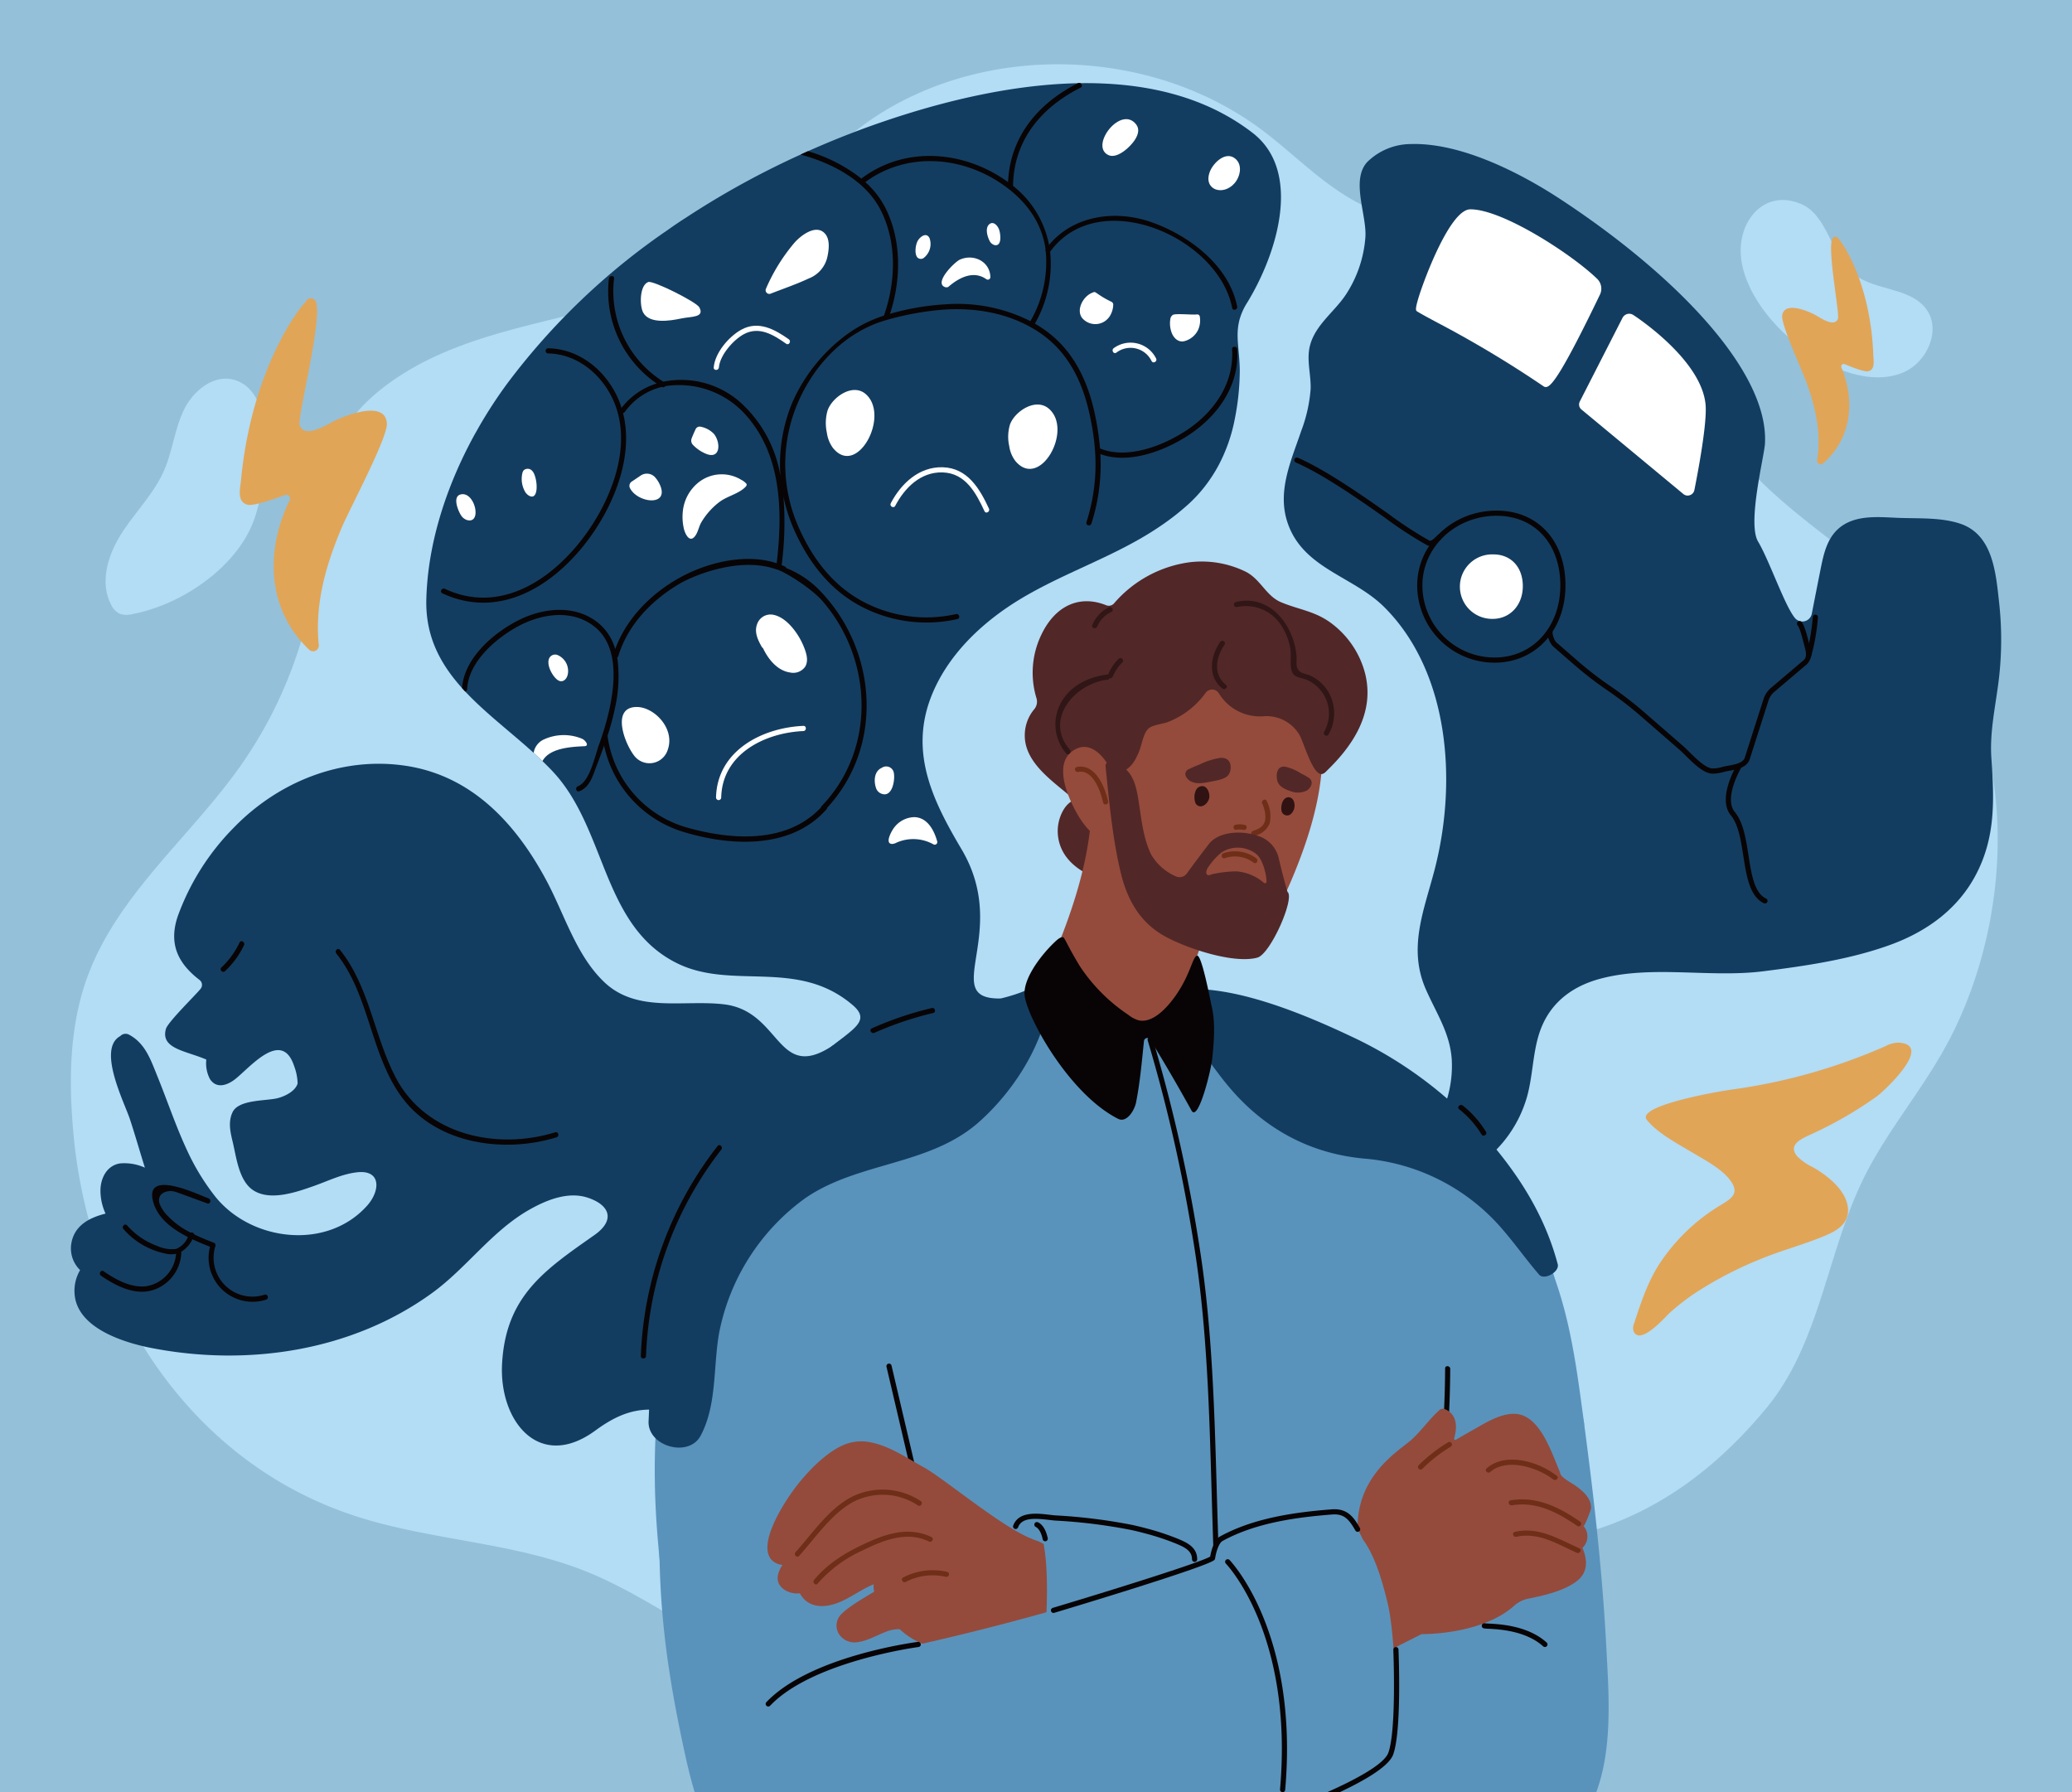 <svg xmlns="http://www.w3.org/2000/svg" xmlns:xlink="http://www.w3.org/1999/xlink" width="400" height="346" viewBox="0 0 400 346">
  <rect x="0" y="0" width="400" height="346" fill="#808080" stroke="none"/>
  <defs>
    <clipPath id="clip-path">
      <rect id="Rectángulo_35728" data-name="Rectángulo 35728" width="400" height="346" transform="translate(600.333 3750)" fill="#95c0d9"/>
    </clipPath>
  </defs>
  <g id="img2" transform="translate(-600.333 -3750)" clip-path="url(#clip-path)">
    <g id="Grupo_131447" data-name="Grupo 131447">
      <rect id="Rectángulo_35667" data-name="Rectángulo 35667" width="400" height="346" transform="translate(600.333 3750)" fill="#95c0d9"/>
      <path id="Trazado_124211" data-name="Trazado 124211" d="M496.41,53.945c-6.537-3.583-11.774-9.095-17.73-13.582-23.228-17.5-58.295-16.985-79.942,1.171-9.549,8.008-16.633,18.925-27.491,25.144-19,10.88-43.741,9.513-61.55,22.694-10.62,7.859-12.665,16.5-13.149,28.755a84.006,84.006,0,0,1-15.124,44.762c-9.742,13.838-23.867,24.987-29.663,40.915-3.56,9.788-3.619,20.573-2.589,31.047,3.137,31.942,22.157,62.587,54.546,73.028,14.567,4.7,30.311,4.958,44.517,10.7,8.618,3.481,16.337,8.849,24.547,13.223,33.217,17.7,75.011,17.831,107.312.346,9.519-5.153,18.337-11.754,28.711-15.05,9.441-3,19.653-3.087,29.327-5.332,15.638-3.63,27.763-12.733,37.708-24.7,10.251-12.337,11.609-29.174,18.461-43.648,4.465-9.43,11.456-17.431,16.425-26.6,12.091-22.324,14.488-54.911-1.046-77.236-11.354-16.319-32.358-24.479-42.87-41.323-2.659-4.263-4.544-8.942-7.122-13.252a49.592,49.592,0,0,0-25.772-21.047c-12.2-4.307-25.927-3.743-37.323-9.906Z" transform="translate(365.42 3734.838)" fill="#b3dcf5"/>
      <path id="Trazado_124212" data-name="Trazado 124212" d="M451.908,91.9c4.534-1.972,7.284-8.162,4.376-12.159-3.083-4.24-9.782-3.537-13.945-6.719-4.362-3.337-4.974-11.223-10.07-13.524-6.168-2.786-11.054,1.623-11.752,7.445C418.932,80.14,439.807,97.168,451.908,91.9Z" transform="translate(515.938 3729.958)" fill="#b3dcf5"/>
      <path id="Trazado_124213" data-name="Trazado 124213" d="M258.24,127.747a4.316,4.316,0,0,1-2.5-.058,3.675,3.675,0,0,1-1.666-1.77c-2.26-4.323-.575-9.7,2.068-13.8s6.214-7.637,8.168-12.105c1.649-3.775,2.049-8.02,3.848-11.724s5.84-6.934,9.78-5.729c8.837,2.7,6.071,21.085,3.552,27.488C277.949,119.065,267.444,126,258.24,127.747Z" transform="translate(367.699 3740.786)" fill="#b3dcf5"/>
      <g id="Grupo_131446" data-name="Grupo 131446" transform="translate(-52.778 2951.711)">
        <path id="Trazado_124112" data-name="Trazado 124112" d="M1039.038,914.585c-.631-5.719-1.187-13.1-7.523-15.211-3.8-1.267-8.271-.955-12.205-1.129-3.413-.152-7.458-.54-10.472,1.469-2.934,1.957-3.639,5.327-4.286,8.564q-.846,4.236-1.67,8.477a1.862,1.862,0,0,1-3.265.826c-1.988-2.417-4.926-11.077-7.111-14.755-2.108-3.548,1.18-16.384,1.328-18.864.827-13.9-17.2-32.592-39.5-47.23-7.866-5.161-19.251-10.932-28.864-10.637a12.088,12.088,0,0,0-8.4,3.457c-3.248,3.5-.048,10.291-.373,14.567a23.33,23.33,0,0,1-3.767,11.043c-2.187,3.308-5.843,5.785-6.909,9.77-.746,2.787.209,5.65.107,8.468a28.934,28.934,0,0,1-1.827,8.106c-1.9,5.627-4.623,11.471-2.691,17.484,2.91,9.061,12.678,10.43,18.774,16.532,12.469,12.477,14.107,33.507,9.7,50.566-2.042,7.9-5.209,15.129-1.739,23.119,1.993,4.587,4.7,8.459,5.029,13.629a22.091,22.091,0,0,1-3.6,13.328,1.49,1.49,0,0,0-.18.413c-.662.534-.907,1.553.239,2.5l2.813,4.814a1.723,1.723,0,0,0,.319.839l.576.979a1.5,1.5,0,0,0,2.721-1.165,24.028,24.028,0,0,0,11.661-14.615c1.073-3.884,1.072-8.007,2.247-11.861,1.779-5.838,6.089-9.3,11.881-10.851,10.022-2.678,21.165-.133,31.474-1.439,8.2-1.038,16.864-2.293,24.657-5.157,6.89-2.532,12.839-6.812,16.331-13.392,3.875-7.3,3.586-14.581,3.036-22.563-.348-5.056.77-9.9,1.393-14.884A64.963,64.963,0,0,0,1039.038,914.585Z" fill="#133d60"/>
        <path id="Trazado_124113" data-name="Trazado 124113" d="M894.922,823.936c-8.29-6.4-18.42-9.1-28.98-9.53-.64-.03-1.29-.05-1.94-.06-13.84-.21-28.28,3.3-40.15,7.34-1.63.55-3.25,1.13-4.88,1.74-.72.27-1.44.55-2.17.83q-3.885,1.515-7.71,3.22c-.48.21-.95.43-1.42.65a163.363,163.363,0,0,0-22.17,12.2q-1.83,1.17-3.61,2.44a131.01,131.01,0,0,0-30.72,29.37,89.066,89.066,0,0,0-5.59,8.54l-.91,1.61c-5.36,9.79-9,20.86-9.26,31.76-.17,7.14,2.74,12.44,6.9,17.07.2.22.41.45.62.67,3.91,4.17,8.78,7.82,13.2,11.83.57.52,1.14,1.05,1.7,1.59.63.61,1.27,1.24,1.87,1.88,4.83,5.08,7.23,11.77,9.82,18.24.12.32.25.64.38.96,2.94,7.24,6.27,14.07,13.71,17.84,10.73,5.46,23.39-.99,34.11,8.18,3.54,3.02.18,4.51-4.42,8.29-.64.51,9.38,10.05,10,10.18.12,1.26,2.01,2.05,2.76.66.52-.95,1.01-1.91,1.47-2.87.64.32,19.6-17.54,18.7-17.53-11.95.15,2.08-12.63-7.49-28.8-5.44-9.17-9.92-18.27-6.1-28.86q.165-.465.36-.93a.7.7,0,0,1,.05-.13c2.94-7.15,8.65-12.89,15.09-17.16,9.21-6.07,19.84-9.08,28.96-15.3a48.766,48.766,0,0,0,5.23-4.06,27.2,27.2,0,0,0,3.61-3.92,28.685,28.685,0,0,0,2.35-3.65,31.761,31.761,0,0,0,3.22-9.19,48.754,48.754,0,0,0,.94-9.16c-.03-3.8-.81-6.44-.17-9.38a8.843,8.843,0,0,1,.29-1.06,12.114,12.114,0,0,1,1.26-2.65C899.622,847.386,904.632,831.426,894.922,823.936Z" fill="#133d60"/>
        <path id="Trazado_124114" data-name="Trazado 124114" d="M807.654,1067.259c-1.006-.112-2.137-2.685-2.563-3.4-1.586-2.644-3.024-5.379-4.465-8.1-3.015-5.7-5.924-11.459-8.993-17.131,6.8-6.739,14.47-15.554,15.211-21.2.143-1.085,2.025-1.675,2.677-1.8.634-.121,5.118-16.02,4.447-15.569-10.951,7.349-9.962-6.554-21.057-7.894-7.846-.947-16.819,1.728-23.156-4.3-5.394-5.129-7.651-13.008-11.071-19.441-5.855-11.011-14.358-20.37-27.238-22.31-12.386-1.864-24.615,3.08-33.221,11.96a47.044,47.044,0,0,0-10.8,17.091c-1.855,5.508.208,9.213,4.221,12.3a1.194,1.194,0,0,1,.214,1.669c-.832,1.088-6.336,6.418-6.72,7.778-1.087,3.857,3.911,4.211,7.8,5.913a6.52,6.52,0,0,0,.7,3.754c1.2,1.864,3.183,1.286,4.713.143,2.827-2.111,9.105-10.009,11.54-2.648a10.244,10.244,0,0,1,.674,3.357c-.444,1.57-2.665,2.59-4.068,2.892-2.317.5-7.357.238-8.5,2.677-.867,1.85-.435,3.786.024,5.675.737,3.038,1.194,7.654,4.084,9.446,3.292,2.041,8.284.27,11.56-.881,2.759-.969,5.469-2.337,8.412-2.66,4.632-.51,4.5,3.571,1.857,6.5-7.786,8.637-22.346,6.826-29.272-1.813a44.31,44.31,0,0,1-5.444-8.934c-2.163-4.631-3.779-9.493-5.7-14.224-1.283-3.156-2.327-6.383-5.455-8.068a1.417,1.417,0,0,0-1.737.251c-4.519,2.453.807,12.833,1.853,16.008,1.006,3.052,1.91,6.23,2.9,9.39a9.636,9.636,0,0,0-4.8-.82c-2.6.409-3.808,2.94-3.775,5.356a10.678,10.678,0,0,0,.981,4.335c-3.251.811-6.136,2.376-6.636,5.952a5.838,5.838,0,0,0,1.725,4.951,7.879,7.879,0,0,0-1.031,4.962c.767,6.381,9.676,9.076,14.81,10.075,18.569,3.614,38.689.637,54.2-10.635,6.639-4.825,11.492-11.928,18.7-16.035,3.254-1.855,7.466-3.6,11.269-2.362,4.261,1.383,5.486,4.317,1.326,7.241-9.577,6.729-17.1,11.741-17.814,24.836-.6,11.072,7.175,20.812,17.988,12.9,4.218-3.087,8.11-4.729,13.475-3.788,4.16.73,8.008,2.524,12.027,3.721,3.8,1.131,8.3,1.868,12.329.835,2.156-.553,6.837-3.219,6.933-6.027a2.436,2.436,0,0,0-.045-.569C812.266,1066.237,809.185,1067.429,807.654,1067.259Z" fill="#133d60"/>
        <path id="Trazado_124118" data-name="Trazado 124118" d="M963.216,1116.307c-.756-14.468-2.386-28.924-4.3-43.277-1.64-12.284-3.067-23.846-8.632-34.926-3.761-6.072-2.709-3.079-3.1-2.942-3.547-1.378-7.391-1.976-10.963-.2-3.879,1.929-6.532,6.26-9.032,9.694-7.163,9.835-8.847,20.573-9.883,32.507a255.724,255.724,0,0,0,6.079,81.016.946.946,0,0,0,1.577.463c10.336.534,24.491,1.537,32.1-7.19C965.047,1142.281,963.8,1127.581,963.216,1116.307Z" fill="#5993bc"/>
        <path id="Trazado_124119" data-name="Trazado 124119" d="M916.651,928.32a17.563,17.563,0,0,0-6.273-9.526c-3.23-2.533-6.4-2.76-9.968-4.257-2.878-1.206-3.93-4.416-6.8-5.881a19.325,19.325,0,0,0-10.809-1.835,23.346,23.346,0,0,0-14.621,7.937,1.348,1.348,0,0,1-1.493.376c-5.078-2.064-9.875-.028-12.6,5.8a16.871,16.871,0,0,0-.867,12.185,2.266,2.266,0,0,1-.472,2.106,7.8,7.8,0,0,0-1.8,4.825c-.147,4.876,4.37,8.282,7.738,11.075,2.773,2.3,1.329.938-.221,3.411a8.176,8.176,0,0,0-1.079,5.337c.568,4.022,3.758,6.505,7.319,7.872a.788.788,0,0,0,.83-.117c7.536,2.242,15.252,1.606,20.023-5.165,3.12-4.429,5.126-8.77,10.575-10.834,3.958-1.5,8.085-2.155,11.869-4.068a.917.917,0,0,0,.956-.213C914.27,942.338,918.54,935.917,916.651,928.32Z" fill="#522727"/>
        <path id="Trazado_124120" data-name="Trazado 124120" d="M957.554,1076.628c0-.636,1.549-2.62,1.359-3.6-3.331-17.183-6.119-42.527-19.947-54.637-18.59-16.281-46.093-26.441-57.02-29.518a18.641,18.641,0,0,1,1.306,2.917,103.2,103.2,0,0,1-17.212-3.755c-2.285-.78-4.554-1.863-7.03-1.632A15.268,15.268,0,0,0,853,988.789a.484.484,0,0,0-.359.029c-15.965,7.728-34.573,11.122-47.937,23.52-4.528,4.2-9.207,8.493-12.171,13.938-18.1,33.254-12.014,70.2-12.112,73.359-.048,1.567.3-8.4.96-6.981,1.111,2.379,5.6,3.458,7.848,4.59a80.32,80.32,0,0,1,8.643,4.769c2.611,1.749,5.215,3.535,7.7,5.456,2.841,2.192,4.037,4.8,4.582,8.3a317.272,317.272,0,0,0,6.972,32.455c.357,1.343-9.946-7.359-10.062.416-.266,17.8,4.853,55.515,8.7,54.7,5.637-1.2,4.721-17.242,5.51-22.831.455-3.226.9-6.435,1.393-9.63a.563.563,0,0,1,1.091-.089c3.466,10.537,8.181,21.075,18.283,26.539a65.059,65.059,0,0,0,8.291,3.446,112.736,112.736,0,0,0,21.935,5.726,114.744,114.744,0,0,0,43.218-1.443,80.042,80.042,0,0,0,12.244-3.629,41.218,41.218,0,0,0,6.153-3.068c4.9-3.016-.038-43.93-.247-57.862-.24-14.344-.718-28.677-1.283-43.01a7.788,7.788,0,0,1,4.193-7.26c3.869-2.007,7.666-4.158,11.439-6.341,2.177-1.259,4.563-2.135,6.683-3.5C956.819,1079,957.55,1078.2,957.554,1076.628Z" fill="#5993bc"/>
        <path id="Trazado_124121" data-name="Trazado 124121" d="M884.418,994.666c3.941,3.252-.035,5.72,3.074,9.763,2.6,3.382,10.922,15.8,28.876,17.5a39.42,39.42,0,0,1,27,13.9c2.407,2.812,4.527,5.807,6.868,8.513,1,1.156,3.987-.541,3.595-2.019-2.611-9.842-7.924-17.735-13.821-24.489a79.435,79.435,0,0,0-25.987-19.448c-8.9-4.209-21.694-9.572-31.661-9.162C883.489,990.732,883.01,993.505,884.418,994.666Z" fill="#133d60"/>
        <path id="Trazado_124122" data-name="Trazado 124122" d="M829.5,1061.342a1.022,1.022,0,0,0-1.85-.522c-6.923.284-41.41-10.091-43.507.371-6.569,32.766-3.336,54.843,1.2,75.671,1.755,8.059,4.6,18.215,11.383,23.593,5.173,4.1,14.8,7.675,21.189,8.5a11.331,11.331,0,0,0,8.432-2.7c3.342-2.659,5.424-31.88,5.383-41.5C831.643,1103.617,830.571,1082.448,829.5,1061.342Z" fill="#5993bc"/>
        <path id="Trazado_124123" data-name="Trazado 124123" d="M888.916,973.565c-3.482-11.61-11.389-21.5-22.775-28.667a1.064,1.064,0,0,0-1.231.007c-.684-.123-1.445.169-1.354.91,1.8,14.685-3.237,28.718-9.324,42.311-.3.66.269,1.1.922,1.174,3.957,8.655,18.576,8.95,27.7,7.172a.917.917,0,0,0,.38-1.712.809.809,0,0,0-.094-.759c-2.149-3.334-.056-7.886,1.087-11.234a82.185,82.185,0,0,1,3.254-8C888.237,974.888,889.164,974.393,888.916,973.565Z" fill="#944b3c"/>
        <path id="Trazado_124124" data-name="Trazado 124124" d="M788.424,1075.327c3.118-5.96,2.358-13.237,3.508-19.693a41.949,41.949,0,0,1,16.6-26.031c10.274-7.1,24.015-6.25,33.569-14.723,7.341-6.51,14.115-17.294,13.757-27.6A29.915,29.915,0,0,0,853,988.789a.487.487,0,0,0-.36.029c-9.1,4.407-19.173,2.93-28.538,5.881-8.726,2.749-15.294,9.1-20.383,16.514-4.164,6.069-11.809,8.633-16.131,15.054-8.91,13.239-8.518,31.012-9.268,46.335-.239,4.885,7.743,7.153,10.043,2.837Z" fill="#133d60"/>
        <path id="Trazado_124125" data-name="Trazado 124125" d="M904.463,929.385c-6.986-10.467-22.649-11.771-33.124-4.993a20.561,20.561,0,0,0-3.645,2.97,21.4,21.4,0,0,0-6.021,16.842,18.754,18.754,0,0,0,3.261,8.518c1.626,2.385,3.743,3.915,4.464,6.853.726,2.956.683,5.958,1.465,8.933a6.48,6.48,0,0,1,.342,2.747,2.183,2.183,0,0,0-.079.935,1.573,1.573,0,0,0,.459.662c4.5,4.494,10.822,6.373,17.132,6.41,7.725.046,10.82-4.307,13.605-10.846,4.6-10.808,8.924-25.041,3.6-36.428A19.59,19.59,0,0,0,904.463,929.385Z" fill="#944b3c"/>
        <path id="Trazado_124126" data-name="Trazado 124126" d="M909.118,927.9c-2.368-1.36-4.742-1.858-6.751-3.909a37.806,37.806,0,0,0-4.248-4.183,21.165,21.165,0,0,0-11.883-4.281c-12.019-.4-36.191,14.227-25.1,28.284.527.668,1.811,1.5,1.907,2.359a2.334,2.334,0,0,0,.291,1.281,1.464,1.464,0,0,0,.7.406,7.025,7.025,0,0,0,4.507-.033c2.947-1.049,3.587-2.5,4.39-4.28.6-1.325.825-3.614,1.883-4.606.788-.739,2.725-.874,3.726-1.263a16.186,16.186,0,0,0,7.306-5.62,1.536,1.536,0,0,1,2.572.077,9.505,9.505,0,0,0,2.361,2.6,9.322,9.322,0,0,0,6.151,1.829,7.37,7.37,0,0,1,6.979,3.488c.851,1.281,2.676,8.3,4.547,7.616a1.678,1.678,0,0,0,.577-.43C913.875,942.407,916.057,931.885,909.118,927.9Z" fill="#522727"/>
        <path id="Trazado_124127" data-name="Trazado 124127" d="M868.56,949.249c-1.489-4.361-4.485-8.026-7.765-6.37-4.347,2.2-1.929,8.332-.229,11.617,1.3,2.508,4.79,7.962,7.794,4.512C870,957.125,869.819,952.938,868.56,949.249Z" fill="#944b3c"/>
        <path id="Trazado_124128" data-name="Trazado 124128" d="M897.647,952.915c-.228-.595-1.1-.127-.877.464a6.035,6.035,0,0,1,.606,3.11c-.222,1.3-1.2,1.811-2.357,2.183-.6.2-.386,1.165.223.968a4.08,4.08,0,0,0,2.979-2.4A6.42,6.42,0,0,0,897.647,952.915Z" fill="#6f2e17"/>
        <path id="Trazado_124129" data-name="Trazado 124129" d="M893.446,957.541a4.085,4.085,0,0,0-1.876-.029.5.5,0,0,0,.223.968,2.928,2.928,0,0,1,1.349.006C893.761,958.635,894.068,957.691,893.446,957.541Z" fill="#6f2e17"/>
        <path id="Trazado_124130" data-name="Trazado 124130" d="M867.038,952.963c-.623-2.774-2.467-7.334-6.055-6.617-.625.125-.36,1.082.264.957,2.892-.578,4.36,3.817,4.834,5.924C866.22,953.85,867.178,953.586,867.038,952.963Z" fill="#6f2e17"/>
        <path id="Trazado_124131" data-name="Trazado 124131" d="M901.447,952.273c-.811.347-1.088,1.648-.951,2.438a1.1,1.1,0,0,0,1.773.756,2.249,2.249,0,0,0,.723-2.084C902.856,952.391,902.088,952,901.447,952.273Z" fill="#301212"/>
        <path id="Trazado_124132" data-name="Trazado 124132" d="M884.676,950.156a1.343,1.343,0,0,0-.724.754,3.245,3.245,0,0,0-.015,2.5c1.011,1.362,2.674-.175,2.645-1.436C886.554,950.8,885.8,949.657,884.676,950.156Z" fill="#301212"/>
        <path id="Trazado_124133" data-name="Trazado 124133" d="M895.635,963.964a6.94,6.94,0,0,0-6.335-.972c-.6.2-.345,1.16.264.957a6,6,0,0,1,5.57.872C895.652,965.2,896.148,964.336,895.635,963.964Z" fill="#6f2e17"/>
        <path id="Trazado_124134" data-name="Trazado 124134" d="M906.266,949.773a1.127,1.127,0,0,0-.439-1.307,14.2,14.2,0,0,0-1.564-.881,9.319,9.319,0,0,0-3.091-1.306c-1.531-.14-1.689,1.393-1.547,2.373.192,1.321,1.207,1.879,2.676,2.379a3.9,3.9,0,0,0,2.972-.085A1.992,1.992,0,0,0,906.266,949.773Z" fill="#522727"/>
        <path id="Trazado_124135" data-name="Trazado 124135" d="M883.309,949.257c1.193.458,2.677.079,3.961-.163,2.156-.406,3.12-.81,3.368-2.131.184-.979-.02-2.513-2.007-2.372a14.2,14.2,0,0,0-4.011,1.306,20.241,20.241,0,0,0-2.031.881,1,1,0,0,0-.569,1.307A2.229,2.229,0,0,0,883.309,949.257Z" fill="#522727"/>
        <path id="Trazado_124136" data-name="Trazado 124136" d="M859.616,1096.9a.74.74,0,0,0-.655-.451.876.876,0,0,0-.37-.177c-7.611-1.7-23.7-3.919-24.174-3.649-3.757,2.139-9.663,5.409-11.941,9.251-2.19,3.694,1.062,7.693,3.739,10.358,3.486,3.471,6.852,4.237,11.64,4.7a103.627,103.627,0,0,1,21.35,4.451.926.926,0,0,0,1.156-.881C861.226,1113.266,862.9,1103.726,859.616,1096.9Z" fill="#944b3c"/>
        <path id="Trazado_124137" data-name="Trazado 124137" d="M889.783,930.5c-2.576-2.073-1.922-5.358-.274-7.786.36-.53-.5-1.027-.857-.5-1.883,2.775-2.466,6.66.429,8.989C889.575,931.594,890.281,930.9,889.783,930.5Z" fill="#301616"/>
        <path id="Trazado_124138" data-name="Trazado 124138" d="M933.079,1062.541c0-.633-.985-.74-.988-.1a196.027,196.027,0,0,1-3.075,33.632c-.113.629.876.727.988.1A196.142,196.142,0,0,0,933.079,1062.541Z" fill="#080405"/>
        <g id="Grupo_131426" data-name="Grupo 131426">
          <path id="Trazado_124139" data-name="Trazado 124139" d="M894.7,1208.3a.5.5,0,0,1-.5-.5c.021-11.411-.126-22.664-.437-33.445-.356-12.335-1.752-24.6-3.1-36.466-.768-6.742-1.561-13.713-2.164-20.677-.9-10.346-1.2-21.057-1.5-31.416-.428-15.021-.87-30.554-3.115-45.388a302.768,302.768,0,0,0-9.208-41.282.5.5,0,1,1,.958-.287,303.7,303.7,0,0,1,9.238,41.419c2.255,14.894,2.7,30.459,3.127,45.509.295,10.345.6,21.041,1.493,31.359.6,6.95,1.4,13.915,2.161,20.65,1.353,11.884,2.752,24.173,3.109,36.55.311,10.792.458,22.055.437,33.476A.5.5,0,0,1,894.7,1208.3Z" fill="#080405"/>
        </g>
        <path id="Trazado_124140" data-name="Trazado 124140" d="M946.878,1113.759a.96.96,0,0,0-1.162-.121c-20.559-5.075-41.135-10.524-61.986-14.345.905-5.676-25.627-8.981-30.634-8.2-2.447.381-4.012.834-4.416,3.363-.1.1,4.378.8,5.927,1.906.114.773,0,.143.017.212,1.535,8.195-.113,26.26-2.06,34.37-.176.733,24.141,20.7,67.978,28.036,6.234,1.044,21.572.727,27.682-1.852C953.369,1154.953,955.615,1121.648,946.878,1113.759Z" fill="#5993bc"/>
        <path id="Trazado_124141" data-name="Trazado 124141" d="M909.3,931.437a8.191,8.191,0,0,0-3.475-2.838,15.382,15.382,0,0,1-1.482-.476c-1.309-.77-.823-1.967-.941-3.256-.551-5.986-5.177-11.984-11.776-10.351a.5.5,0,0,0,.264.958,8.079,8.079,0,0,1,8.563,3.539,12,12,0,0,1,1.741,4.366c.271,1.361-.149,3.349.349,4.618.441,1.128,1.831,1.1,2.827,1.515a7.114,7.114,0,0,1,3.363,10.048c-.295.567.562,1.069.857.5A8.25,8.25,0,0,0,909.3,931.437Z" fill="#301616"/>
        <path id="Trazado_124142" data-name="Trazado 124142" d="M869.076,925.455a9.1,9.1,0,0,0-2.038,3.048.426.426,0,0,0-.1-.009c-3.756.434-7.457,2.275-9.189,5.8a8.624,8.624,0,0,0,1.2,9.439c.417.485,1.117-.22.7-.7-5.069-5.884.985-12.816,7.288-13.544a.5.5,0,0,0,.409-.3.525.525,0,0,0,.6-.316,7.908,7.908,0,0,1,1.829-2.712C870.236,925.709,869.533,925.007,869.076,925.455Z" fill="#301616"/>
        <path id="Trazado_124143" data-name="Trazado 124143" d="M867.167,915.539a6.472,6.472,0,0,0-3.192,3.42c-.245.589.716.846.957.263a5.475,5.475,0,0,1,2.736-2.826C868.245,916.121,867.742,915.265,867.167,915.539Z" fill="#301616"/>
        <path id="Trazado_124144" data-name="Trazado 124144" d="M958.792,1092.845c.2.224,1.443-3.013,1.461-3.392.09-1.975-1.524-3.286-2.94-4.342-.642-.478-2.9-1.608-3.011-2.457a.787.787,0,0,0-.052-.24c-1.663-3.762-3.886-11.3-8.983-11.211-2.768.051-5.463,1.8-7.8,3.114-1.1.62-2.2,1.254-3.295,1.886a.228.228,0,0,1-.331-.265c.675-2.366.48-4.688-1.8-5.633a.97.97,0,0,0-1.01.148c-1.97,1.737-3.477,3.993-5.46,5.773-2.4,2.151-11.139,7.1-10.325,18.327-2.75.974-4.586,1.856-3.206,5.156,2.291,5.476,5.908,10.358,8.18,15.925-1.06.587.277,2.323,1.358,1.109l5.948-3c5.928-.068,13.411-1.483,17.889-5.48a5.712,5.712,0,0,1,2.685-1.365c3.263-.652,6.716-1.482,9.167-3.207s2.363-4.189,1.339-6.608A3.041,3.041,0,0,0,958.792,1092.845Z" fill="#944b3c"/>
        <path id="Trazado_124145" data-name="Trazado 124145" d="M887.013,992.456c-.241-1.024-1.893-9.815-2.787-9.689s-1.249,3.606-4.209,7.786c-1.309,1.849-4.19,5.329-7.066,4.7a5.632,5.632,0,0,1-1.989-1.046,33.528,33.528,0,0,1-9.338-9.337q-1.4-2.283-2.627-4.663c-.029-.056-.212-.383-.423-.771-.387-.713-1.489.346-2.069.913-2.725,2.664-6.078,7.2-5.559,10.342.743,4.51,8.7,18.863,18.016,23.571,1.674.846,3.162-1.662,3.459-3.141.777-3.878,1.121-7.906,1.533-11.877a.653.653,0,0,1,1.205-.271c2.679,4.365,5.5,9.193,7.966,13.684,1.293,2.358,3.79-7.8,4.008-9.987C887.465,999.36,887.79,995.752,887.013,992.456Z" fill="#080405"/>
        <g id="Grupo_131427" data-name="Grupo 131427">
          <path id="Trazado_124146" data-name="Trazado 124146" d="M830.839,1088.534a.5.5,0,0,1-.486-.386l-6.105-26.023a.5.5,0,0,1,.974-.229l6.105,26.024a.5.5,0,0,1-.373.6A.457.457,0,0,1,830.839,1088.534Z" fill="#080405"/>
        </g>
        <path id="Trazado_124147" data-name="Trazado 124147" d="M922.342,1130.268c.365-6.55-.16-17.678-1.363-22.583-.8-3.247-2.167-8.69-4.768-12.236-.96-2.013-2.406-4.937-4.626-5.249a13.612,13.612,0,0,0-3.836.456c-1.744.288-3.486.577-5.215.947-4.019.86-8.509,1.511-12.4,3.023-2.157.84-2.277,2.063-2.535,3.558a1.9,1.9,0,0,1-1.231,1.455c-.575.209-1.078.391-1.491.538a500.493,500.493,0,0,1-65.233,17.888c-.254-.416-.31,1.879-.829,2.238-4.927,3.407-6,9.091-7.323,14.6-1.61,6.685-4.777,14.662-4.941,21.847-.746-.435-5.954,6.222-5.019,6.773,16.113,9.493,42.031,11.6,98.757-16.96a8.378,8.378,0,0,0,.631,1.147.506.506,0,0,0,.561.228c5.359-2.194,10.686-4.469,15.956-6.868,1.707-.778,2.99-1.419,3.754-3.207a20.867,20.867,0,0,0,1.39-7.173A.418.418,0,0,0,922.342,1130.268Z" fill="#5993bc"/>
        <path id="Trazado_124148" data-name="Trazado 124148" d="M852.412,1095.372c-5.791-2.174-17.133-11.754-20.982-13.853-3.239-1.766-6.44-4.032-10.116-4.782a8.751,8.751,0,0,0-5.133.393c-3.553,1.417-7.2,5.249-9.481,8.242-1.943,2.551-7.391,10.713-4.71,13.951a3.286,3.286,0,0,0,2.176,1.05c-1.161,1.792-1.467,3.568.453,4.848a4.55,4.55,0,0,0,2.9.63c1.519,2.781,4.55,2.985,7.618,1.734,2.545-1.037,4.891-2.977,7.489-3.774a12.786,12.786,0,0,1,2.022-.426c1.134.325-6.4,3.826-8.938,6.32a3.118,3.118,0,0,0-.779,3.771,3.579,3.579,0,0,0,3.955,1.772c1.894-.3,3.683-1.4,5.515-2.066,2.11-.762,3.9-.289,6.014.125,1.016.2,2.135,1.406,4.618.621,4.8-1.519,13.241-3.313,13.241-3.313.733-1.451,3.8-6.776,4.279-8.33a10.045,10.045,0,0,1,1.295-3.226C854.446,1098.35,854.879,1098.15,852.412,1095.372Z" fill="#944b3c"/>
        <path id="Trazado_124149" data-name="Trazado 124149" d="M835.96,1101.718a12.322,12.322,0,0,0-8.491,1.078c-.569.291-.067,1.148.5.857a11.22,11.22,0,0,1,7.726-.978C836.318,1102.815,836.584,1101.858,835.96,1101.718Z" fill="#6f2e17"/>
        <path id="Trazado_124150" data-name="Trazado 124150" d="M832.933,1095c-3.8-1.848-7.745-.965-11.477.646-4.188,1.808-8.257,4.059-11.188,7.63-.4.49.3,1.2.7.7a25.024,25.024,0,0,1,8.634-6.385c3.984-1.954,8.514-3.832,12.828-1.736C833.005,1096.139,833.508,1095.283,832.933,1095Z" fill="#6f2e17"/>
        <path id="Trazado_124151" data-name="Trazado 124151" d="M830.84,1088.033a13.4,13.4,0,0,0-12.4-1.208c-4.882,2.029-8.325,7.285-11.746,11.094-.426.474.274,1.178.7.7,3.033-3.377,6.111-7.921,10.1-10.229a12.347,12.347,0,0,1,12.834.5C830.877,1089.239,831.375,1088.38,830.84,1088.033Z" fill="#6f2e17"/>
        <path id="Trazado_124152" data-name="Trazado 124152" d="M932.718,1076.67a30.34,30.34,0,0,0-5.765,4.495.5.5,0,0,0,.7.7,29.268,29.268,0,0,1,5.564-4.34A.5.5,0,0,0,932.718,1076.67Z" fill="#6f2e17"/>
        <path id="Trazado_124153" data-name="Trazado 124153" d="M953.66,1083.17c-3.5-2.715-9.829-4.686-13.557-1.436-.482.421.222,1.12.7.7,3.2-2.792,9.155-.886,12.153,1.436C953.457,1084.258,954.165,1083.56,953.66,1083.17Z" fill="#6f2e17"/>
        <path id="Trazado_124154" data-name="Trazado 124154" d="M958.132,1092c-4.039-2.779-8.394-4.952-13.413-4.094-.628.108-.362,1.065.264.958,4.733-.81,8.872,1.4,12.648,3.994C958.159,1093.223,958.656,1092.363,958.132,1092Z" fill="#6f2e17"/>
        <path id="Trazado_124155" data-name="Trazado 124155" d="M958,1097.177c-4.026-1.828-7.888-4.237-12.441-3.194-.622.143-.359,1.1.264.958,4.237-.971,7.947,1.4,11.676,3.093C958.078,1098.3,958.583,1097.441,958,1097.177Z" fill="#6f2e17"/>
        <g id="Grupo_131428" data-name="Grupo 131428">
          <path id="Trazado_124156" data-name="Trazado 124156" d="M828.1,1170.293a57.912,57.912,0,0,1-19.664-3.151.5.5,0,0,1,.338-.941c34.594,12.467,85.146-16.452,90.8-19.791a1.16,1.16,0,0,1,1.464.241l.605.7c5.29-1.916,18.207-7.233,19.478-10.7,1.61-4.388.976-19.746.969-19.9a.5.5,0,0,1,.478-.522.5.5,0,0,1,.521.479c.028.639.648,15.714-1.03,20.287-1.723,4.7-19.639,11.139-20.4,11.411a.5.5,0,0,1-.546-.144l-.83-.957a.157.157,0,0,0-.2-.034C895.388,1150.041,860,1170.292,828.1,1170.293Z" fill="#080405"/>
        </g>
        <g id="Grupo_131429" data-name="Grupo 131429">
          <path id="Trazado_124157" data-name="Trazado 124157" d="M801.423,1127.707a.5.5,0,0,1-.362-.845c8.413-8.837,28.4-11.521,29.248-11.632a.5.5,0,0,1,.128.992c-.2.027-20.483,2.749-28.651,11.329A.5.5,0,0,1,801.423,1127.707Z" fill="#080405"/>
        </g>
        <g id="Grupo_131430" data-name="Grupo 131430">
          <path id="Trazado_124158" data-name="Trazado 124158" d="M854.891,1095.813a.5.5,0,0,1-.489-.4c-.417-1.982-1.28-2.34-1.289-2.343a.507.507,0,0,1-.3-.635.493.493,0,0,1,.614-.313c.143.045,1.411.515,1.952,3.086a.5.5,0,0,1-.386.591A.462.462,0,0,1,854.891,1095.813Z" fill="#080405"/>
        </g>
        <g id="Grupo_131431" data-name="Grupo 131431">
          <path id="Trazado_124159" data-name="Trazado 124159" d="M900.721,1144.254a.509.509,0,0,1-.5-.544c2.628-29.992-10.351-43.487-10.483-43.619a.5.5,0,0,1,.71-.7c.135.136,13.441,13.921,10.769,44.412A.5.5,0,0,1,900.721,1144.254Z" fill="#080405"/>
        </g>
        <g id="Grupo_131432" data-name="Grupo 131432">
          <path id="Trazado_124160" data-name="Trazado 124160" d="M951.357,1116.226a.5.5,0,0,1-.335-.13c-3.349-3.032-8.582-3.3-10.552-3.4a6.061,6.061,0,0,1-.936-.081.5.5,0,0,1,.238-.971c.084.02.422.036.748.053,2.068.105,7.561.384,11.173,3.656a.5.5,0,0,1-.336.87Z" fill="#080405"/>
        </g>
        <g id="Grupo_131433" data-name="Grupo 131433">
          <path id="Trazado_124161" data-name="Trazado 124161" d="M883.73,1099.793a.5.5,0,0,1-.5-.5c0-1.75-1.638-2.429-3.221-3.085a48.431,48.431,0,0,0-5.848-1.923q-1.3-.352-2.618-.642a104.472,104.472,0,0,0-14.717-1.829c-.359-.027-.768-.076-1.208-.128-2.845-.339-5.259-.464-5.97,1.436a.5.5,0,1,1-.937-.35c1.043-2.792,4.643-2.364,7.026-2.079.423.051.817.1,1.163.123a105.51,105.51,0,0,1,14.859,1.851q1.34.3,2.663.653a49.431,49.431,0,0,1,5.949,1.955c1.731.718,3.859,1.6,3.859,4.018A.5.5,0,0,1,883.73,1099.793Z" fill="#080405"/>
        </g>
        <g id="Grupo_131434" data-name="Grupo 131434">
          <path id="Trazado_124162" data-name="Trazado 124162" d="M856.486,1109.645a.5.5,0,0,1-.143-.978c11.286-3.385,28.328-8.7,30.392-9.9.136-.79.648-3.2,1.909-3.892,6.613-3.627,14.587-4.678,21.517-5.228,3.044-.244,4.274,1.481,5.468,3.583a.5.5,0,1,1-.869.494c-1.293-2.275-2.254-3.259-4.52-3.081-6.824.542-14.668,1.573-21.115,5.109-.752.412-1.28,2.291-1.436,3.378a.506.506,0,0,1-.178.317c-1.729,1.41-27.9,9.284-30.881,10.177A.515.515,0,0,1,856.486,1109.645Z" fill="#080405"/>
        </g>
        <g id="Grupo_131435" data-name="Grupo 131435">
          <path id="Trazado_124163" data-name="Trazado 124163" d="M932.461,1159.505c-17.551,0-39.717-7.33-39.946-7.407a.5.5,0,0,1,.316-.949c.236.078,23.8,7.882,41.438,7.328a.514.514,0,0,1,.515.485.5.5,0,0,1-.484.515Q933.389,1159.505,932.461,1159.505Z" fill="#080405"/>
        </g>
        <path id="Trazado_124164" data-name="Trazado 124164" d="M717.446,879.652c-1.623.839-5.589,3.287-6.486.721-.522-1.494,4.723-21.422,3.026-24.073a1.059,1.059,0,0,0-1.866.3c-.341.029-10.316,11.866-12.476,34.322-.167,1.733-.872,4.312,1.33,4.813,1.057.241,4.748-1,7.132-1.887a.738.738,0,0,1,.925,1.025c-4.749,9.683-4.432,21.151,3.858,28.923a1.114,1.114,0,0,0,1.77-.954c-.829-7.908,1.375-15.562,4.493-22.872,1.544-3.621,8.8-17.192,8.644-19.93C727.533,875.39,719.64,878.517,717.446,879.652Z" fill="#e1a557"/>
        <path id="Trazado_124165" data-name="Trazado 124165" d="M997.164,859.244c-.205,1.761,3.909,10.671,4.757,13.04,1.711,4.782,2.824,9.765,1.987,14.843a.7.7,0,0,0,1.095.655c5.606-4.823,6.254-12.207,3.592-18.555a.485.485,0,0,1,.631-.64c1.491.623,3.8,1.509,4.49,1.377,1.428-.274,1.077-1.952,1.038-3.072-.511-14.523-6.433-22.377-6.65-22.4a.67.67,0,0,0-1.182-.238c-1.189,1.67,1.393,14.632,1,15.583-.673,1.634-3.116-.033-4.122-.61C1002.442,858.443,997.513,856.25,997.164,859.244Z" fill="#e1a557"/>
        <path id="Trazado_124166" data-name="Trazado 124166" d="M1002.747,1017.247a75.957,75.957,0,0,0,12.762-7.377c1.07-.775,11.185-10,4.07-10.311a5.557,5.557,0,0,0-2.505.689,110.326,110.326,0,0,1-29.047,8.281c-4.192.568-19.095,3.3-16.989,5.938,2.008,2.516,5.923,4.6,8.781,6.3,2.439,1.459,5.521,3.065,7.2,5.211,2.463,3.144-.346,3.95-3.051,5.769a36.891,36.891,0,0,0-10.5,10.507c-2.3,3.566-3.611,7.58-4.893,11.519a2.071,2.071,0,0,0-.078,1.549c1.3,2.74,6.136-2.867,6.9-3.562a43.4,43.4,0,0,1,5.28-4.075,73.378,73.378,0,0,1,12.616-6.479c4.12-1.692,8.664-2.836,12.7-4.626,2.263-1,3.961-2.423,3.881-4.782-.115-3.4-3.519-6.327-6.8-8.2a10.669,10.669,0,0,1-3.029-2.121C998.2,1019.248,1000.875,1018.107,1002.747,1017.247Z" fill="#e1a557"/>
        <g id="Grupo_131436" data-name="Grupo 131436">
          <path id="Trazado_124167" data-name="Trazado 124167" d="M929.181,903.675a1.263,1.263,0,0,1-.54-.122,74.7,74.7,0,0,1-8.134-5.3c-5.272-3.7-11.832-8.3-17.23-10.685a.5.5,0,1,1,.405-.914c5.486,2.425,12.092,7.058,17.4,10.78a74.553,74.553,0,0,0,7.984,5.215c.333.162.995-.49,1.393-.876l.235-.225a.5.5,0,1,1,.684.73l-.222.213A3.287,3.287,0,0,1,929.181,903.675Z" fill="#080405"/>
        </g>
        <g id="Grupo_131437" data-name="Grupo 131437">
          <path id="Trazado_124168" data-name="Trazado 124168" d="M983.857,947.635c-.087,0-.174,0-.262-.007-1.662-.1-3.561-1.982-5.087-3.49-.437-.431-.835-.825-1.17-1.117l-7.511-6.528a69.359,69.359,0,0,0-6.355-4.9,69.826,69.826,0,0,1-6.438-4.963l-4.173-3.626a4.477,4.477,0,0,1-1.042-2.829.5.5,0,0,1,.483-.515.518.518,0,0,1,.516.484,3.631,3.631,0,0,0,.7,2.1l4.173,3.628a69.127,69.127,0,0,0,6.356,4.9,70.193,70.193,0,0,1,6.437,4.963l7.512,6.528c.348.3.762.711,1.216,1.16,1.333,1.318,3.159,3.122,4.446,3.2a6.813,6.813,0,0,0,2.049-.314c.31-.08.671-.146,1.056-.217,1.335-.244,2.848-.52,3.186-1.576l3.614-11.294a4.672,4.672,0,0,1,1.427-2.137l6.309-5.354c.491-.417.58-1.071.3-2.188-.789-3.125-1.1-4.1-1.466-4.538a.5.5,0,1,1,.771-.636c.491.594.8,1.515,1.664,4.929a3,3,0,0,1-.621,3.2l-6.309,5.354a3.673,3.673,0,0,0-1.121,1.68L990.9,944.828c-.521,1.627-2.427,1.975-3.959,2.255-.358.065-.7.127-.984.2A8.488,8.488,0,0,1,983.857,947.635Z" fill="#080405"/>
        </g>
        <g id="Grupo_131438" data-name="Grupo 131438">
          <path id="Trazado_124169" data-name="Trazado 124169" d="M941.631,926.211A14.944,14.944,0,0,1,926.7,911.284c0-7.957,6.875-14.43,15.325-14.43,7.955,0,13.3,5.8,13.3,14.43C955.329,919.933,949.568,926.211,941.631,926.211Zm.4-28.357c-7.9,0-14.325,6.025-14.325,13.43a13.943,13.943,0,0,0,13.927,13.927c7.358,0,12.7-5.858,12.7-13.927C954.329,903.252,949.386,897.854,942.029,897.854Z" fill="#080405"/>
        </g>
        <g id="Grupo_131439" data-name="Grupo 131439">
          <path id="Trazado_124170" data-name="Trazado 124170" d="M941.265,917.755a6.226,6.226,0,1,1,.16-12.446c3.389,0,5.667,2.46,5.667,6.122S944.641,917.755,941.265,917.755Z" fill="#fff"/>
        </g>
        <g id="Grupo_131440" data-name="Grupo 131440">
          <path id="Trazado_124171" data-name="Trazado 124171" d="M1002.256,925.421a.492.492,0,0,1-.155-.025.5.5,0,0,1-.32-.631,38.76,38.76,0,0,0,1.285-7.334.491.491,0,0,1,.5-.5.5.5,0,0,1,.5.5,38.976,38.976,0,0,1-1.335,7.643A.5.5,0,0,1,1002.256,925.421Z" fill="#080405"/>
        </g>
        <g id="Grupo_131441" data-name="Grupo 131441">
          <path id="Trazado_124172" data-name="Trazado 124172" d="M993.844,972.693a.5.5,0,0,1-.213-.048c-2.748-1.3-3.366-5.265-3.965-9.1-.468-3-.952-6.11-2.411-7.86-2.678-3.214.972-9.431,1.129-9.693a.5.5,0,0,1,.86.511c-.035.059-3.447,5.871-1.22,8.542,1.635,1.962,2.141,5.208,2.631,8.346.583,3.74,1.135,7.274,3.4,8.348a.5.5,0,0,1-.215.952Z" fill="#080405"/>
        </g>
        <g id="Grupo_131442" data-name="Grupo 131442">
          <path id="Trazado_124173" data-name="Trazado 124173" d="M978.919,893.956a1.309,1.309,0,0,1-.84-.307L958.4,877.329a1.254,1.254,0,0,1-.312-1.528l8.249-16.151a1.46,1.46,0,0,1,.911-.745,1.439,1.439,0,0,1,1.152.174c.133.085,13.258,8.549,13.978,17.4.288,3.542-1.417,12.653-2.164,16.4a1.323,1.323,0,0,1-1.3,1.07Z" fill="#fff"/>
        </g>
        <g id="Grupo_131443" data-name="Grupo 131443">
          <path id="Trazado_124174" data-name="Trazado 124174" d="M951.523,873a.709.709,0,0,1-.4-.122,211.632,211.632,0,0,0-20.568-12.332c-1.648-.882-2.95-1.579-3.834-2.121-.277-.17-.494-.3.294-2.858,1.03-3.336,6.032-16.824,9.915-16.869H937c6.173,0,19.462,8.624,24.353,13.33a2.649,2.649,0,0,1,.654,3.079c-7.375,15.322-9.339,17.631-10.289,17.867A.8.8,0,0,1,951.523,873Z" fill="#fff"/>
        </g>
        <g id="Grupo_131444" data-name="Grupo 131444">
          <path id="Trazado_124175" data-name="Trazado 124175" d="M879.522,859.078a1.158,1.158,0,0,0-.485.844,5.2,5.2,0,0,0,.253,2.566c.41,1.1,1.376,2.028,2.62,1.612a4.08,4.08,0,0,0,2.472-2.085,4.414,4.414,0,0,0,.338-2.685.5.5,0,0,0-.569-.343C883.325,859.1,880.05,858.752,879.522,859.078Z" fill="#fff"/>
        </g>
        <g id="Grupo_131445" data-name="Grupo 131445">
          <path id="Trazado_124176" data-name="Trazado 124176" d="M863.594,854.976c-1.579.886-2.637,3.153-1.643,4.614a3.321,3.321,0,0,0,5.449-.341,4.424,4.424,0,0,0,.623-2.194.632.632,0,0,0-.42-.545,18.472,18.472,0,0,1-2.679-1.571c-.505-.322-.449-.359-1.015-.119A3.3,3.3,0,0,0,863.594,854.976Z" fill="#fff"/>
        </g>
        <path id="Trazado_124177" data-name="Trazado 124177" d="M855.64,877.221c-2.592-2.295-6.722.563-7.565,3.056a8.2,8.2,0,0,0-.128,4.135,6.14,6.14,0,0,0,1.181,2.864C853.828,892.918,860.313,881.359,855.64,877.221Z" fill="#fff"/>
        <path id="Trazado_124178" data-name="Trazado 124178" d="M820.322,874.434c-2.556-2.353-6.628.577-7.459,3.133a8.728,8.728,0,0,0-.127,4.241,6.438,6.438,0,0,0,1.165,2.937C818.535,890.531,824.93,878.677,820.322,874.434Z" fill="#fff"/>
        <path id="Trazado_124179" data-name="Trazado 124179" d="M776.776,890.1c-.569.384-1.137.773-1.71,1.153a.978.978,0,0,0-.36,1.214c1.433,2.954,7.719,3.669,5.793-.613a5.739,5.739,0,0,0-.893-1.4A2.14,2.14,0,0,0,776.776,890.1Z" fill="#fff"/>
        <path id="Trazado_124180" data-name="Trazado 124180" d="M790.961,882.075a4.812,4.812,0,0,0-2.65-1.426.862.862,0,0,0-.918.5c-.273.589-.537,1.181-.766,1.782a1.176,1.176,0,0,0,.231,1.206,7.483,7.483,0,0,0,2.672,1.8C792.238,886.935,792.24,883.7,790.961,882.075Z" fill="#fff"/>
        <path id="Trazado_124181" data-name="Trazado 124181" d="M797.213,891.683a3.111,3.111,0,0,0-.98-.757,7.2,7.2,0,0,0-8.185.419,8.176,8.176,0,0,0-3.113,5.622,10.033,10.033,0,0,0,.205,3.41c.176.748.935,2.6,1.942,1.634.748-.717.9-2.026,1.418-2.893a13.619,13.619,0,0,1,3.505-3.935c1.4-1.048,3.377-1.5,4.672-2.582C797.187,892.175,797.35,891.93,797.213,891.683Z" fill="#fff"/>
        <path id="Trazado_124182" data-name="Trazado 124182" d="M812.481,843.516c-1.707-2.2-4.887.294-6.1,1.747a35.251,35.251,0,0,0-5.442,8.856.72.72,0,0,0,.881.882c2.453-.967,4.995-1.819,7.381-2.942a5.827,5.827,0,0,0,3.6-4.028C813.109,846.687,813.4,844.7,812.481,843.516Z" fill="#fff"/>
        <path id="Trazado_124183" data-name="Trazado 124183" d="M788.115,857.611c-.567-1.042-8.944-5.238-9.867-4.881-1.7.659-1.677,4.6-.968,5.9,1.211,2.228,5.182,1.6,7.369,1.132C786.527,859.36,789.212,859.63,788.115,857.611Z" fill="#fff"/>
        <path id="Trazado_124184" data-name="Trazado 124184" d="M872.467,822.334c-2.916-3.855-9.017,4.043-5.45,5.857,1.069.544,2.306-.161,3.16-.791C871.428,826.478,873.757,824.041,872.467,822.334Z" fill="#fff"/>
        <path id="Trazado_124185" data-name="Trazado 124185" d="M891.589,828.921c-1.879-1.57-4.3.859-4.932,2.545-1.3,3.478,2.558,4.741,4.778,2.2C892.532,832.406,893.046,830.14,891.589,828.921Z" fill="#fff"/>
        <path id="Trazado_124186" data-name="Trazado 124186" d="M782.275,940.556c-.421-3.145-3.542-5.774-6.2-5.792-4.953-.033-2.5,6.764-.632,9.261a3.7,3.7,0,0,0,6.575-.995A5.246,5.246,0,0,0,782.275,940.556Z" fill="#fff"/>
        <path id="Trazado_124187" data-name="Trazado 124187" d="M808.244,923.024c-.961-2.363-3.324-5.758-6.105-6.1a2.734,2.734,0,0,0-2.859,1.825c-.591,1.517.107,3.023.854,4.343a1.118,1.118,0,0,0,.277.319c1.037,2.191,2.816,4.365,5.268,4.7a2.815,2.815,0,0,0,2.839-1.077C809.3,925.817,808.735,924.231,808.244,923.024Z" fill="#fff"/>
        <path id="Trazado_124188" data-name="Trazado 124188" d="M825.535,947.069a1.5,1.5,0,0,0-2.17-.58c-1.548.675-1.551,2.617-1.176,3.788a1.793,1.793,0,0,0,.839,1.11C825.576,952.715,826.068,948.051,825.535,947.069Z" fill="#fff"/>
        <path id="Trazado_124189" data-name="Trazado 124189" d="M829.595,956.026a5.023,5.023,0,0,0-3.826,1.961c-.441.522-2.017,3.241-.386,3.214a2.08,2.08,0,0,0,.788-.245,7.958,7.958,0,0,1,7.142.325.5.5,0,0,0,.729-.56C833.445,958.576,832.158,956.072,829.595,956.026Z" fill="#fff"/>
        <path id="Trazado_124190" data-name="Trazado 124190" d="M760.72,924.723a1.269,1.269,0,0,0-1.6.668c-.566,1.328.71,3.526,1.664,4.173.9.611,1.785-.091,1.964-1.243A3.353,3.353,0,0,0,760.72,924.723Z" fill="#fff"/>
        <path id="Trazado_124191" data-name="Trazado 124191" d="M766.348,941.739a1.978,1.978,0,0,0-.8-.814,9.18,9.18,0,0,0-7.515.139,3.413,3.413,0,0,0-1.9,2.552c.576.526,1.142,1.052,1.7,1.588,1.36-2.541,5.61-2.76,8.082-2.869C766.437,942.315,766.487,942.037,766.348,941.739Z" fill="#fff"/>
        <path id="Trazado_124192" data-name="Trazado 124192" d="M756.22,889.758a1.935,1.935,0,0,0-.426-.64,1.16,1.16,0,0,0-1.568-.062,1.446,1.446,0,0,0-.3.7,4.985,4.985,0,0,0,.4,3.166,2.349,2.349,0,0,0,.78.972C757.02,895.136,756.987,891.455,756.22,889.758Z" fill="#fff"/>
        <path id="Trazado_124193" data-name="Trazado 124193" d="M744.535,895.455c-.481-1.1-1.376-1.987-2.479-1.724-1.683.4-.461,3.239.032,3.987a2.138,2.138,0,0,0,1.221.97C745.05,899.136,745.239,897.068,744.535,895.455Z" fill="#fff"/>
        <path id="Trazado_124194" data-name="Trazado 124194" d="M832.565,844.274c-.556-1.167-1.708-.4-2.224.4-.471.729-.746,2.544-.148,3.288a.93.93,0,0,0,1.265.1A3.4,3.4,0,0,0,832.565,844.274Z" fill="#fff"/>
        <path id="Trazado_124195" data-name="Trazado 124195" d="M846.032,842.755c-.263-.911-1.181-1.9-1.988-1.133-.762.725-.344,2.246.068,3.075a1.543,1.543,0,0,0,1.05.915C846.506,845.81,846.3,843.68,846.032,842.755Z" fill="#fff"/>
        <path id="Trazado_124196" data-name="Trazado 124196" d="M901.677,970.466c-.07-.06-1.232-4.379-1.75-6.7a5.912,5.912,0,0,0-4.228-4.2c-3.163-1.039-7.214-.654-9.053,1.451-.244.279-2.812,3.662-4.414,5.879a1.715,1.715,0,0,1-2.113.563,10.2,10.2,0,0,1-4.821-4.295c-1.441-3.036-1.8-6.444-2.3-9.728-.517-3.4-1.058-6.4-4.428-7.913a.992.992,0,0,0-.6-.065c-.62-.322-1.517-.068-1.427.8.7,6.8,1.331,13.842,2.929,20.5,1.207,5.035,3.537,9.243,7.877,11.894,3.932,2.4,13.7,5.8,18.5,4.49C898.373,982.46,903.107,971.708,901.677,970.466Zm-14.684-3.392c-1.059.536-1.3-.4-.674-1.324a12.642,12.642,0,0,1,2.638-2.937,5.8,5.8,0,0,1,6.689.346c1.173.941,1.951,3.758,1.968,5.312a.307.307,0,0,1-.495.249,9.174,9.174,0,0,0-5.323-2.225A22.1,22.1,0,0,0,886.993,967.074Z" fill="#522727"/>
        <path id="Trazado_124197" data-name="Trazado 124197" d="M699.355,980.234a15.9,15.9,0,0,1-3.5,4.808c-.47.442.239,1.148.708.707a16.633,16.633,0,0,0,3.656-5.011C700.493,980.16,699.631,979.652,699.355,980.234Z" fill="#080405"/>
        <path id="Trazado_124198" data-name="Trazado 124198" d="M704.194,1048.206a7.5,7.5,0,0,1-9.488-9.418.513.513,0,0,0-.349-.615c-1.239-.492-2.512-1.005-3.745-1.6a.521.521,0,0,0-.689-.346,15.507,15.507,0,0,1-4.4-3.2,6.668,6.668,0,0,1-1.626-2.442c-.557-2.033,1.634-2.741,3.2-2.191,2.014.708,4.013,1.462,6.018,2.193.606.221.867-.745.266-.964-2.066-.753-12.481-5.829-10.693.671.871,3.166,3.683,5.256,6.692,6.788a4.1,4.1,0,0,1-2.28,2.292,6.674,6.674,0,0,1-3.581-.551,14.272,14.272,0,0,1-5.87-3.989c-.435-.477-1.14.232-.707.707a14.635,14.635,0,0,0,8.525,4.812,4.612,4.612,0,0,0,1.632-.032,6.854,6.854,0,0,1-6.067,6.29c-2.828.2-5.66-1.362-7.915-2.93-.53-.368-1.03.5-.505.863,2.892,2.011,6.849,4.02,10.4,2.644a7.878,7.878,0,0,0,5.1-7.039.514.514,0,0,0-.042-.2,5.963,5.963,0,0,0,2.2-2.431c1.157.545,2.317,1.017,3.385,1.442a8.485,8.485,0,0,0,10.814,10.212A.5.5,0,0,0,704.194,1048.206Z" fill="#080405"/>
        <path id="Trazado_124199" data-name="Trazado 124199" d="M791.647,1019.506a70.017,70.017,0,0,0-14.823,40.538c-.024.644.976.643,1,0a68.881,68.881,0,0,1,14.531-39.831C792.746,1019.712,792.044,1019,791.647,1019.506Z" fill="#080405"/>
        <path id="Trazado_124200" data-name="Trazado 124200" d="M939.974,1016.763a19.132,19.132,0,0,0-4.472-5.062c-.5-.395-1.212.308-.707.707a18.4,18.4,0,0,1,4.316,4.859C939.446,1017.816,940.311,1017.314,939.974,1016.763Z" fill="#080405"/>
        <path id="Trazado_124201" data-name="Trazado 124201" d="M832.995,992.877A65.732,65.732,0,0,0,821.41,996.8c-.587.262-.079,1.124.5.864a64.409,64.409,0,0,1,11.347-3.828C833.887,993.692,833.622,992.728,832.995,992.877Z" fill="#080405"/>
        <path id="Trazado_124202" data-name="Trazado 124202" d="M838.427,848.4c-1.029.453-5.16,4.56-2.827,5.326a.463.463,0,0,0,.236.016.488.488,0,0,0,.4-.119c2.043-1.756,4.819-3.2,7.317-1.418a.5.5,0,0,0,.753-.432C844.21,848.748,841.078,847.236,838.427,848.4Z" fill="#fff"/>
        <path id="Trazado_124203" data-name="Trazado 124203" d="M844.03,896.471c-1.805-3.89-4.156-7.859-8.942-7.985-4.557-.12-8.021,3.142-10.014,6.945-.3.57.564,1.076.864.5,1.825-3.484,4.921-6.583,9.15-6.45,4.421.139,6.443,3.963,8.078,7.489C843.437,897.559,844.3,897.051,844.03,896.471Z" fill="#fff"/>
        <path id="Trazado_124204" data-name="Trazado 124204" d="M805.394,863.783c-2.771-1.953-5.908-3.666-9.2-1.839-2.415,1.34-5.07,4.47-5.3,7.276-.053.641.947.638,1,0,.2-2.389,2.779-5.313,4.8-6.413,2.975-1.614,5.76.126,8.191,1.84C805.417,865.019,805.917,864.152,805.394,863.783Z" fill="#fff"/>
        <path id="Trazado_124205" data-name="Trazado 124205" d="M876.293,867.483a5.5,5.5,0,0,0-8.173-1.987c-.521.368-.022,1.235.505.863a4.512,4.512,0,0,1,6.8,1.628C875.728,868.558,876.591,868.053,876.293,867.483Z" fill="#fff"/>
        <path id="Trazado_124206" data-name="Trazado 124206" d="M808.2,938.409c-8.023.358-16.642,4.832-16.86,13.826a.5.5,0,0,0,1,0c.2-8.424,8.408-12.494,15.86-12.826C808.837,939.38,808.841,938.38,808.2,938.409Z" fill="#fff"/>
        <path id="Trazado_124207" data-name="Trazado 124207" d="M891.964,865.707c-.041-.639-1.042-.644-1,0,.419,6.531-3.416,12.036-8.667,15.563-4.467,3-11.492,5.787-16.824,3.587a53.922,53.922,0,0,0-1.061-6.931c-1.4-6.33-4.16-12.05-9.54-15.9-.64-.46-1.3-.88-1.97-1.27a23.154,23.154,0,0,0,2.937-13.874C865.205,834,888.3,844,890.98,857.728c.123.631,1.087.364.964-.266-1.544-7.9-9.252-13.694-16.461-16.256-6.914-2.457-15.044-1.421-19.855,4.368a19.013,19.013,0,0,0-6.945-11.4c.115-8.81,5.427-15.134,13.036-18.965.574-.29.069-1.153-.505-.864-7.709,3.882-13.1,10.32-13.5,19.1-8.283-6.029-19.681-7.112-28.164-.8a.526.526,0,0,0-.12.14,30.426,30.426,0,0,0-10.34-5.31c-.48.21-.95.43-1.42.65,6.12,1.66,12.53,5.02,15.43,10.67,3.19,6.22,2.96,13.92.65,20.42a25.522,25.522,0,0,0-6.53,3.19,32.66,32.66,0,0,0-11.07,13.39,31.034,31.034,0,0,0-2.38,14.34,24.487,24.487,0,0,0-8.04-14.45,17.267,17.267,0,0,0-14.56-3.72,20.589,20.589,0,0,1-9.51-19.91c.08-.64-.92-.64-1,0a21.563,21.563,0,0,0,9.22,20.26,13.645,13.645,0,0,0-6.78,4.71,16.166,16.166,0,0,0-.69-1.87c-2.42-5.39-7.43-9.52-13.47-9.64a.5.5,0,0,0,0,1c5.99.12,10.91,4.54,12.96,10,2.4,6.44.58,13.66-2.43,19.56-5.5,10.78-17.58,21.91-30.47,15.88-.58-.27-1.09.59-.5.86,14.01,6.55,27.14-5.85,32.6-17.82,2.39-5.24,3.72-11.34,2.29-16.98a.5.5,0,0,0,.35-.21,12.342,12.342,0,0,1,7.16-4.83.444.444,0,0,0,.63-.14,17.248,17.248,0,0,1,15.58,5.59c6.96,7.82,7.09,18.73,5.94,28.59-5.9-1.97-13.24-.19-18.49,2.66-5.61,3.05-10.47,7.87-12.68,13.91a10.121,10.121,0,0,0-3.2-4.99c-4.49-3.7-10.74-3.01-15.61-.51-4.81,2.47-10.36,7.29-10.76,13.03.2.22.41.45.62.67a.476.476,0,0,0,.36-.45c.25-5.17,5.3-9.6,9.53-11.98,4.66-2.61,10.82-3.62,15.23.04s3.81,10.62,2.74,15.67a56.145,56.145,0,0,1-2.09,7.1c-.74,2.09-1.75,7.04-4.03,7.9-.59.22-.33,1.19.27.96,2.12-.79,2.66-3.18,3.42-5.1.47-1.23.93-2.46,1.37-3.7A22.3,22.3,0,0,0,784.8,958.8c9.16,2.84,21.01,3.56,27.9-4.33a.491.491,0,0,0,.12-.28c10.92-11.84,9.67-30.21-1.24-41.69a18.491,18.491,0,0,0-6.69-4.56.457.457,0,0,0-.25-.3c-.21-.09-.42-.17-.63-.26a63.706,63.706,0,0,0,.35-13.19,31.907,31.907,0,0,0,2.09,6.45c2.84,6.35,7.08,11.81,13.39,14.96a27.11,27.11,0,0,0,18.1,2.19c.62-.14.36-1.1-.27-.96a26.047,26.047,0,0,1-17.66-2.26c-6-3.1-9.99-8.35-12.69-14.43a30.045,30.045,0,0,1-.7-22.81c3.04-8.04,9.37-15.01,17.82-17.32a55.367,55.367,0,0,1,10.85-1.95c6.44-.44,13.01.76,18.44,4.39,5.53,3.7,8.31,9.4,9.71,15.74,1.61,7.25,1.66,13.79-.59,20.9-.19.62.77.88.96.27a37.1,37.1,0,0,0,1.727-13.42c5.759,2.147,13.25-.923,17.909-4.251C888.671,877.955,892.387,872.309,891.964,865.707Zm-80.012,48.679c9.72,11.31,10.31,28.55-.24,39.53a.5.5,0,0,0-.13.26c-6.56,6.99-17.19,6.29-25.73,3.89a21.347,21.347,0,0,1-15.46-17.75,47.9,47.9,0,0,0,1.46-5.44,27.281,27.281,0,0,0,.42-9.69.455.455,0,0,0,.21-.27c1.85-6.04,6.44-10.78,11.81-13.94,2.65-1.56,11.44-5.26,18.52-2.84a.5.5,0,0,0,.13.04C804.462,908.546,809.7,911.776,811.952,914.386Zm23.8-57.36a48.722,48.722,0,0,0-10.83,1.84c2.19-6.62,2.26-14.33-.95-20.58a17.191,17.191,0,0,0-3.81-4.85c8.26-6.06,19.28-4.98,27.27,1.02,3.984,2.985,6.86,6.978,7.526,12a.382.382,0,0,0,.035.39,22.8,22.8,0,0,1-2.961,13.433A31.218,31.218,0,0,0,835.752,857.026Z" fill="#080405"/>
        <path id="Trazado_124208" data-name="Trazado 124208" d="M760.3,1016.862c-11.29,3.495-24.935.533-30.754-10.492-4.231-8.018-5.032-17.5-10.811-24.744-.4-.5-1.105.209-.707.707,6.556,8.217,6.526,19.648,12.826,27.988,6.7,8.874,19.64,10.624,29.712,7.506C761.175,1017.637,760.914,1016.671,760.3,1016.862Z" fill="#080405"/>
      </g>
    </g>
  </g>
</svg>
